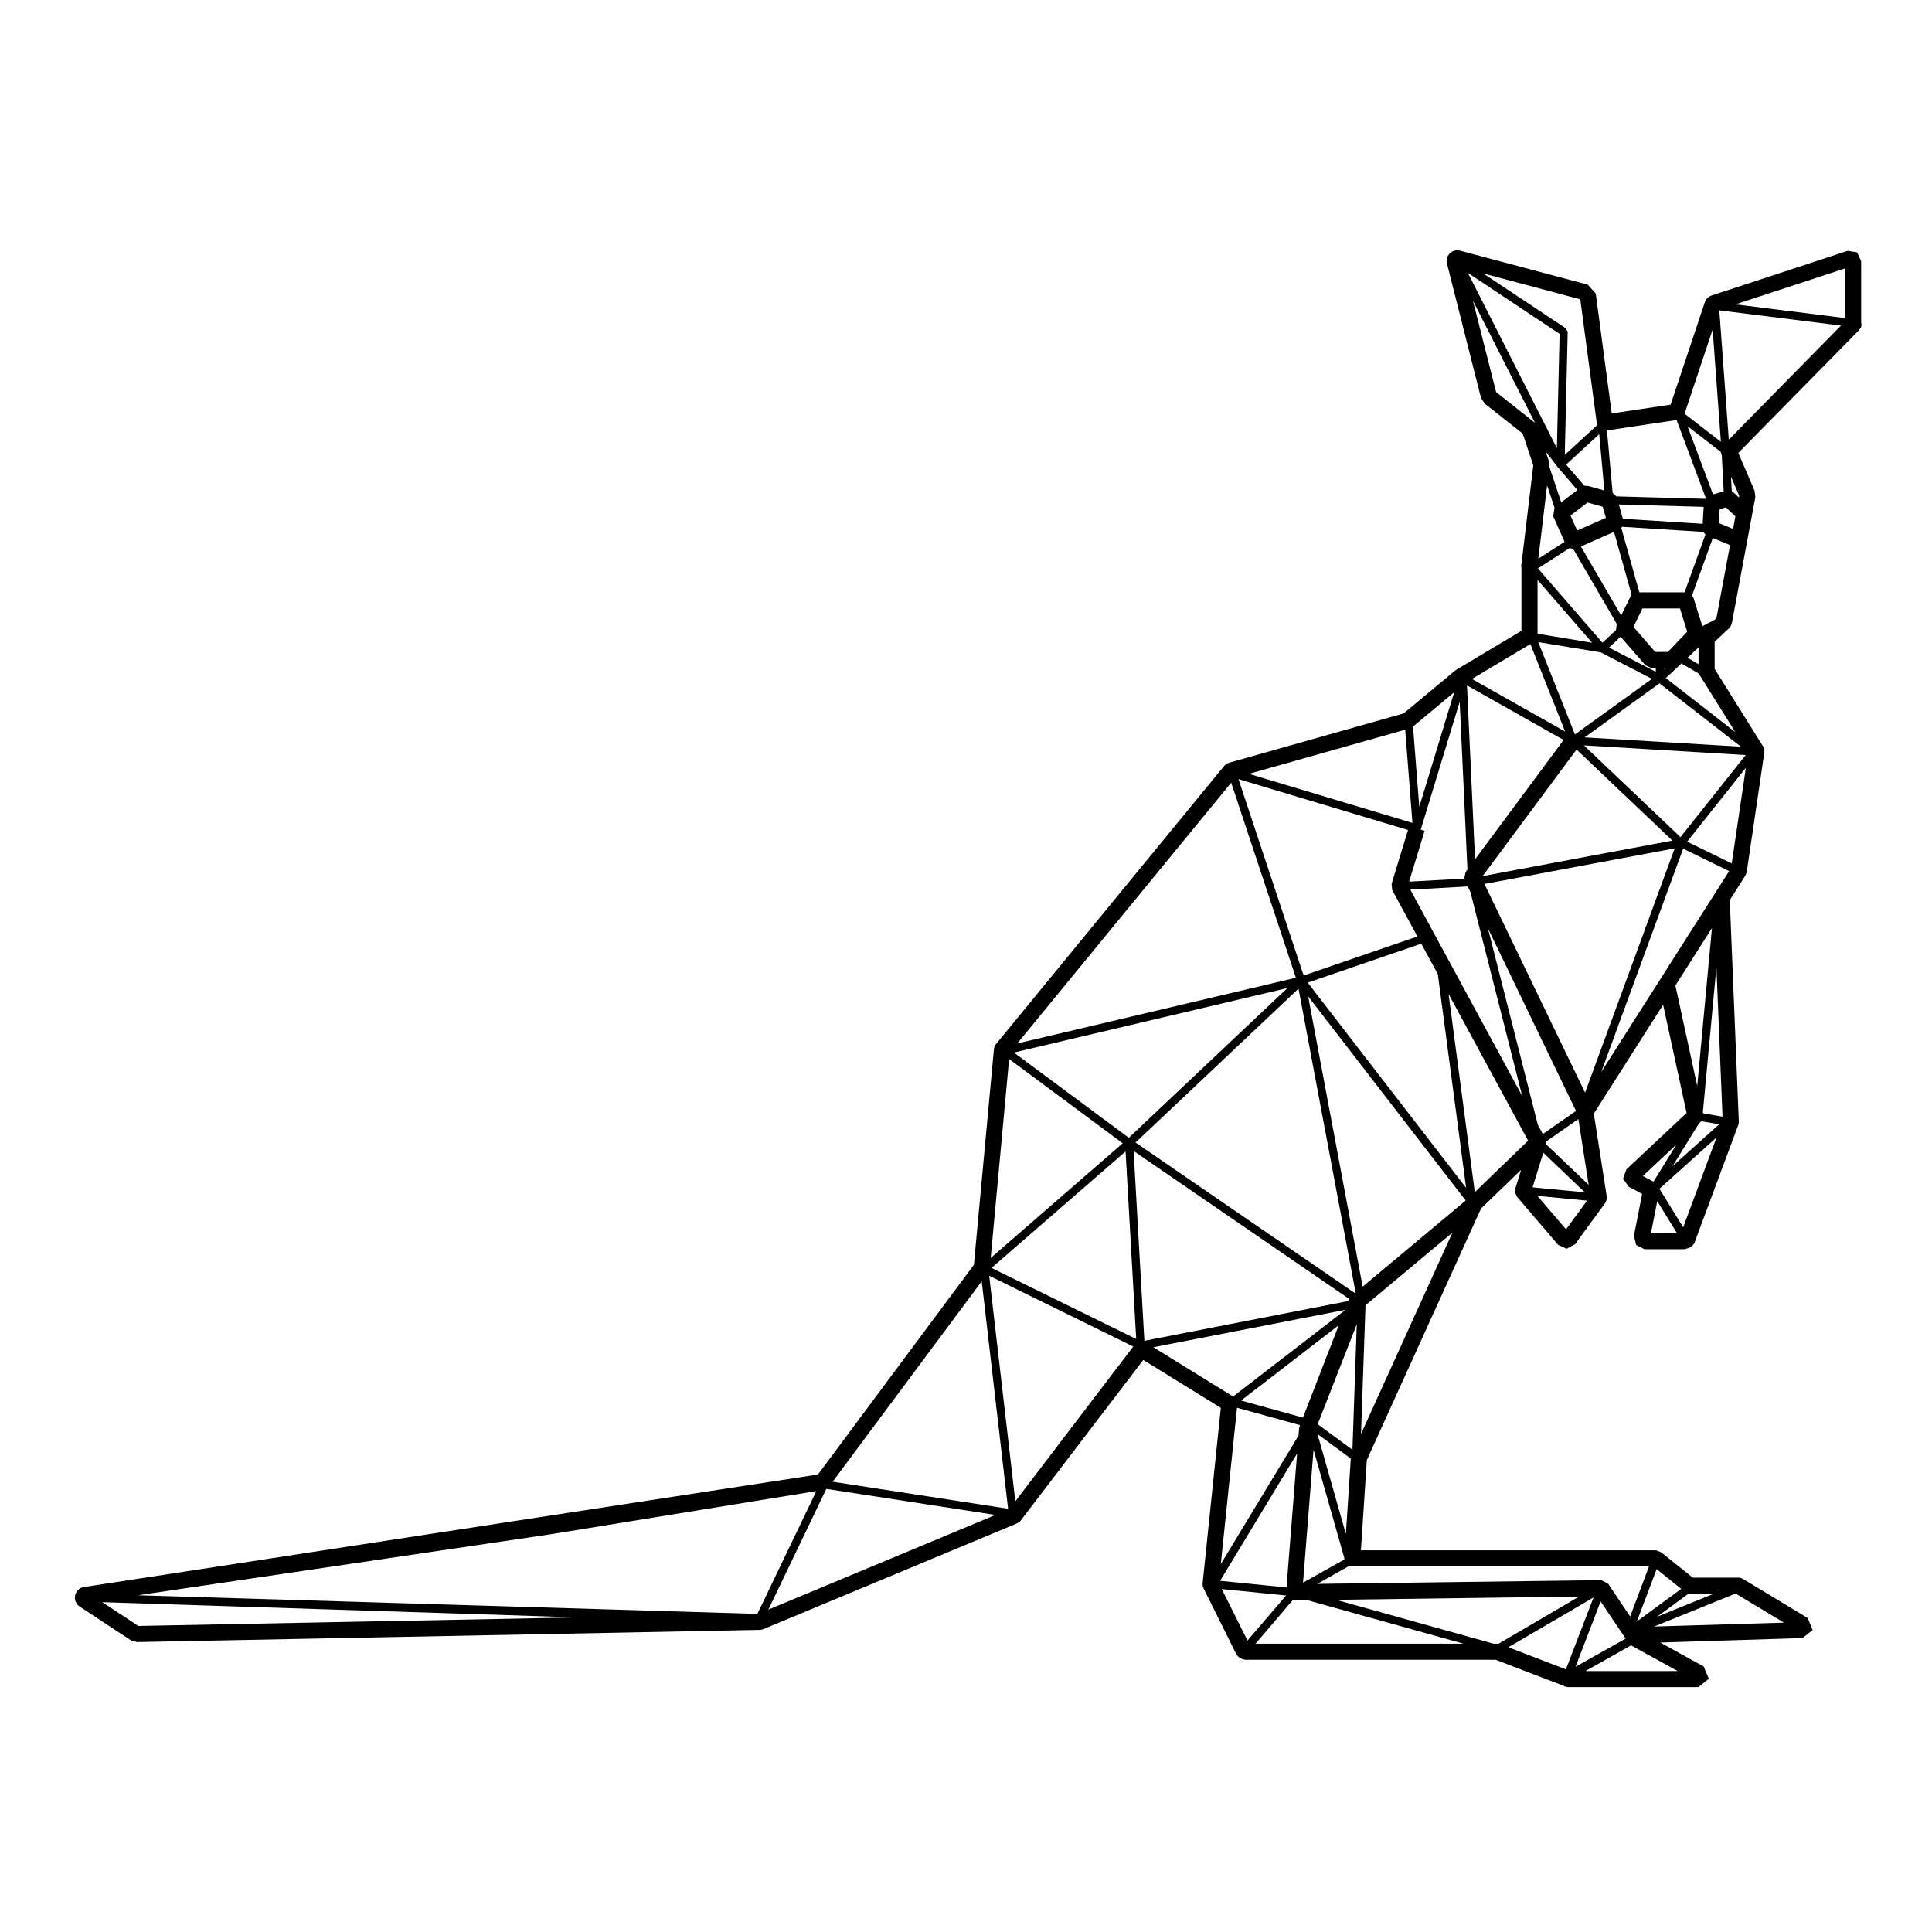 <?xml version="1.0" encoding="utf-8"?>
<!-- Designed by Vexels.com - 2019 All Rights Reserved - https://vexels.com/terms-and-conditions/  -->
<svg version="1.1" id="Layer_1" xmlns="http://www.w3.org/2000/svg" xmlns:xlink="http://www.w3.org/1999/xlink" x="0px" y="0px"
	 viewBox="0 0 1200 1200" enable-background="new 0 0 1200 1200" xml:space="preserve">
<path d="M1153.48,156.728l-5.882-0.936l-84.585,27.771l-0.927,0.427l-0.701,0.419l-0.819,0.656l-0.785,0.916l-0.67,1.147
	l-21.458,64.204l-36.582,5.471l-9.914-74.397l-4.908-5.578L906.531,155.6l-1.299-0.129l-0.589,0.014l-0.937,0.159l-0.867,0.241
	l-0.417,0.179l-0.809,0.453l-0.852,0.614l-0.47,0.473l-0.361,0.44l-0.611,0.896l-0.227,0.442l-0.313,0.892l-0.189,0.797l-0.06,0.451
	l-0.012,0.895l0.049,0.614l21.279,84.073l2.34,3.598l23.569,18.59l6.586,19.74l-7.518,62.741l0.177,0.78v39.273l-40.797,24.343
	l-32.396,26.964l-108.386,30.61l-0.001,0.001l-0.956,0.383l-0.881,0.497l-0.999,0.836L618.421,648.778l-0.468,0.804l-0.251,0.545
	l-0.317,1.068l-12.48,134.414l-96.863,130.238L51.568,985.823l-1.358,0.503l-0.535,0.291l-1.277,1.037l-0.483,0.539l-0.836,1.413
	l-0.268,0.673l-0.31,2.074l0.007,0.324l0.13,0.9l0.375,1.271l0.413,0.814l0.822,1.13l0.526,0.515l0.734,0.584l31.796,20.931
	l3.81,1.103l387.281-7.583l1.385-0.311l157.736-65.759l0.933-0.489l0.793-0.545l0.383-0.329l76.477-100.213l48.169,29.756
	l-11.296,108.949l0.016,1.136l0.109,0.801l0.181,0.651l20.456,41.131l0.946,1.408l0.262,0.277l1.054,0.876l0.599,0.348l0.907,0.402
	l1.381,0.383l0.835,0.104h155.255l42.372,16.227l0.295,0.268l2.104,0.506h81.168l6.482-5.217l-3.254-7.619l-26.933-14.876
	l88.373-2.771l6.251-5.005l-3.014-7.43l-40.148-24.254l-0.929-0.449l-1.37-0.401l-28.969,0.022l-19.606-15.741l-2.56-1.089
	l-1.094-0.17H845.307l3.646-56.042l70.941-156.27l24.919-24.054l-3.492,11.321l-0.124,0.626l-0.004,2.129l0.156,0.685l0.542,1.378
	l0.438,0.752l25.484,29.778l5.083,2.338l0.263-0.005l5.133-2.729l18.806-25.729l0.263-0.485h0l0.22-0.545l0.308-1.138l0.065-0.415
	l-0.015-1.628l-7.994-51.219l43.046-67.588l14.582,67.192l-37.4,35.053l-2.062,5.796l3.519,5.018l8.335,4.377l-5.096,26.064
	l1.395,5.713l5.171,2.625h25.121l0.6-0.206l0.102-0.099l1.453-0.398l0.78-0.335l0.835-0.49l0.641-0.502l0.703-0.721l0.712-1.007
	l27.382-73.656l0.212-1.127l0.042-0.641l-5.616-137.673l9.603-15.078l0.898-2.231l11.008-74.714l-0.061-1.263l-0.072-0.41h0
	l-0.458-1.392L1065,415.473v-16.931l8.694-8.055l0.692-0.766l0.627-0.92l0.408-0.921l0.31-1.045l14.542-78.008l-0.429-3.863
	l-10.142-23.639l74.873-76.133l1.241-1.771l0.25-0.604l0.127-1.581l-0.194-0.741V162.15L1153.48,156.728L1153.48,156.728z
	 M1080.067,309.016l-3.269-3.092l-1.169-0.817l-0.48-9.031l5.11,11.91L1080.067,309.016L1080.067,309.016z M1146,197.564
	l-68.077-8.512L1146,166.718V197.564L1146,197.564z M1055.846,419.556l21.952,35.142l-43.137-33.556l9.721-9.051l10.981,6.421
	L1055.846,419.556L1055.846,419.556z M1063.328,576.448l-9.149,98.108l-13.555-62.459L1063.328,576.448L1063.328,576.448z
	 M1056.48,696.631l0.216-0.23l11.117,1.897l-29.02,26.086l16.445-26.589L1056.48,696.631L1056.48,696.631z M1057.861,691.526
	l-0.17-0.785l8.401-90.082l3.797,92.919L1057.861,691.526L1057.861,691.526z M1066.608,552.683L994.552,665.82l50.876-138.698
	l28.58,13.942L1066.608,552.683L1066.608,552.683L1066.608,552.683z M835.952,952.795L818.3,890.696l20.699,15.223L835.952,952.795
	L835.952,952.795z M1019.502,985.468l-6.992,18.534l-13.698-20.354l-4.215-2.202l-176.38,2.334l19.849-11.19l1.906,0.328h184.249
	L1019.502,985.468L1019.502,985.468z M1049.652,989.918h14.787l-35.253,14.286l19.678-14.391L1049.652,989.918L1049.652,989.918z
	 M513.209,924.843l0.122-0.059l104.961,16.169l-141.055,58.825L513.209,924.843L513.209,924.843z M962.182,286.932l-2.166-6.493
	l7.28,9.429l0.041,0.042l0.039,0.057l12.343,14.396l-10.019,7.661l-7.39-22.148l0.092-0.767L962.182,286.932L962.182,286.932z
	 M1055.325,263.946l-9.012-6.971l17.441-52.32l5.125,69.775L1055.325,263.946L1055.325,263.946z M1068.812,280.698l0.378,1.486
	l0.244,0.57l1.19,22.39l-6.642,1.928l-15.858-42.375L1068.812,280.698L1068.812,280.698z M629.749,653.748l169.913-40.071
	l-98.532,93.012L629.749,653.748L629.749,653.748z M968.472,458.073l2.725,1.539l-55.023,74.138l-4.998-108.038L968.472,458.073
	L968.472,458.073z M995.498,314.757l1.943,6.876l-17.824,7.879l-4.162-9.299l10.574-8.086L995.498,314.757L995.498,314.757z
	 M996.485,304.653l-10.179-2.827l-2.258-0.097l-11.302-13.182l20.558-18.863L996.485,304.653L996.485,304.653z M974.805,340.444
	l2.283,0.474h0.019l27.163,46.674l-0.142,0.334l-0.372,3.349l-8.463,7.929l-40.043-46.158L974.805,340.444L974.805,340.444z
	 M704.109,714.908l-0.001-0.019l133.815,91.854l-0.573,1.382l-126.555,24.688L704.109,714.908L704.109,714.908z M841.573,803.183
	l-136.28-93.546l101.241-95.57l35.452,188.771L841.573,803.183L841.573,803.183z M831.542,823.111l-22.241,57.383l-38.446-10.604
	L831.542,823.111L831.542,823.111z M812.255,610.34l70.527-24.219l10.271,18.942l17.578,132.748L812.255,610.34L812.255,610.34z
	 M955.18,698.668l-31.012-122.125l54.712,113.447l-20.614,14.371L955.18,698.668L955.18,698.668z M875.969,552.576l35.689-1.976
	l1.615,3.35l32.204,126.823L875.969,552.576L875.969,552.576z M922.013,549.052l118.16-22.125l-55.655,151.729L922.013,549.052
	L922.013,549.052z M1038.765,522.105L920.89,544.175l58.347-78.617L1038.765,522.105L1038.765,522.105z M1033.479,414.933h0.51
	l-0.523,0.487L1033.479,414.933L1033.479,414.933z M1006.603,395.48l15.387,17.722l3.776,1.715h2.711l-0.062,2.332l-29.017-15.031
	L1006.603,395.48L1006.603,395.48z M1028.047,404.918l-13.481-15.579l5.582-11.421h23.318l4.5,14.433l-12.027,12.567H1028.047
	L1028.047,404.918z M994.308,405.216l31.741,16.446l-47.825,34.501l-22.799-57.354L994.308,405.216L994.308,405.216z
	 M699.116,715.176l6.606,116.51l-89.854-44.155L699.116,715.176L699.116,715.176z M799.071,985.984l-41.239-4.126l47.822-79.046
	L799.071,985.984L799.071,985.984z M980.842,991.637l-50.059,29.312l-3.126-0.031l-97.74-27.237L980.842,991.637L980.842,991.637z
	 M835.017,968.629l-25.681,14.402l6.537-82.586l19.112,67.233l-0.002,0.037L835.017,968.629L835.017,968.629z M812.523,618.872
	l97.853,126.794l-63.993,53.496L812.523,618.872L812.523,618.872z M1043.776,519.968l-60.003-56.997l100.514,6L1043.776,519.968
	L1043.776,519.968z M984.239,457.99l46.512-33.554l50.585,39.35L984.239,457.99L984.239,457.99z M1012.543,370.821l-5.628,11.47
	l-24.994-42.865l20.564-9.089l10.975,39.201L1012.543,370.821L1012.543,370.821z M1008.001,322.232l-2.507-8.874l52.689,1.467
	l-0.624,10.509L1008.001,322.232L1008.001,322.232z M1059.475,309.293l-0.391,0.555l-55.151-1.535l-2.29-2.151l-3.529-38.804
	l43.247-6.468L1059.475,309.293L1059.475,309.293z M911.721,169.497l56.975,37.875l-1.685,70.989L911.721,169.497L911.721,169.497z
	 M965.536,315.337l-0.825,5.351l7.087,15.834l-16.333,10.494l5.454-45.517L965.536,315.337L965.536,315.337z M955,360.179
	l33.898,39.041L955,393.634V360.179L955,360.179z M972.145,454.405l-57.887-32.695l36.275-21.673L972.145,454.405L972.145,454.405z
	 M906.642,435.893l4.82,104.206l-1.149,1.549l-0.855,4.065l-34.236,1.896l9.626-31.579l-2.391-0.729L906.642,435.893
	L906.642,435.893z M775.744,480.653l97.051-27.41l4.496,57.886L775.744,480.653L775.744,480.653z M769.247,483.924l105.299,31.601
	l-10.201,33.467l0.387,3.841l15.632,28.831l-70.643,24.259L769.247,483.924L769.247,483.924z M804.912,607.301l-173.057,40.812
	l132.862-161.965L804.912,607.301L804.912,607.301z M697.335,710.1l-81.995,71.266l11.437-123.597L697.335,710.1L697.335,710.1z
	 M626.139,937.103L517.18,920.318l92.587-124.49L626.139,937.103L626.139,937.103z M614.401,792.382l89.484,43.973l-73.25,96.113
	L614.401,792.382L614.401,792.382z M835.214,813.637l-0.182,0.47l-69.143,53.297l-49.51-30.585L835.214,813.637L835.214,813.637z
	 M773.418,875.785l34.067,9.396l-0.282,0.729l-0.322,1.412l-0.346,4.377l-48.271,79.788l10.07-97.105L773.418,875.785
	L773.418,875.785z M947.942,1016.661l41.83-24.452l-17.168,44.655l-35.738-13.728L947.942,1016.661L947.942,1016.661z
	 M994.175,994.689l15.521,23.08l-31.122,17.5L994.175,994.689L994.175,994.689z M818.438,884.591l24.289-62.088l-2.705,77.961
	L818.438,884.591L818.438,884.591z M848.138,810.728l53.984-45.128l-56.756,125.047L848.138,810.728L848.138,810.728z
	 M899.726,617.371l49.407,91.122l-33.106,31.978L899.726,617.371L899.726,617.371z M958.556,715.974l25.795,24.611l-32.438-3.124
	L958.556,715.974L958.556,715.974z M982.669,732.069l-22.485-21.453l0.124-1.583l20.046-13.975l6.385,40.894L982.669,732.069
	L982.669,732.069z M1047.928,522.779l36.467-45.906l-8.779,59.413L1047.928,522.779L1047.928,522.779z M1055,412.558l-6.862-4.025
	l6.862-6.409V412.558L1055,412.558z M1046.289,367.918h-28.061l-11.223-40.031l0.581-0.698l50.352,3.172l1.348,1.624
	L1046.289,367.918L1046.289,367.918z M1067.603,324.882l0.511-8.597l3.892-1.13l5.88,5.563l-1.456,7.812L1067.603,324.882
	L1067.603,324.882z M991.472,264.58l-19.559,17.945l1.814-76.412l-1.115-2.142l-51.293-34.098l60.218,16.047l10.292,77.239
	l0.212,0.897L991.472,264.58L991.472,264.58z M953.416,262.635l-24.156-19.09l-14.451-56.925L953.416,262.635L953.416,262.635z
	 M881.532,501.158l-3.875-49.889l25.555-21.275L881.532,501.158L881.532,501.158z M342.452,952.889l164.587-26.747l-36.617,76.279
	L85.689,990.843L342.452,952.889L342.452,952.889z M358.791,1004.595l-272.843,5.313L63.51,995.136L358.791,1004.595
	L358.791,1004.595z M758.86,986.986l39.974,4l-23.988,27.988L758.86,986.986L758.86,986.986z M802.939,993.879l0.977,0.096
	l8.191-0.059l96.891,27.002H779.85L802.939,993.879L802.939,993.879z M984.736,1037.918l28.355-15.944l28.957,15.944H984.736
	L984.736,1037.918z M1027.352,1010.273l50.34-20.355h0.572l29.802,17.924L1027.352,1010.273L1027.352,1010.273z M1016.704,1007.079
	l12.264-32.455l15.305,12.239L1016.704,1007.079L1016.704,1007.079z M985.754,745.744l-13.059,17.806l-17.808-20.779
	L985.754,745.744L985.754,745.744z M1041.249,710.905l-14.236,23.017l-6.616-3.474L1041.249,710.905L1041.249,710.905z
	 M1029.34,746.039l12.242,19.879h-16.128L1029.34,746.039L1029.34,746.039z M1066.162,706.505l-20.705,55.812l-14.746-23.945
	L1066.162,706.505L1066.162,706.505z M1057.364,388.96l-5.451-17.429l-0.955-1.714l12.885-35.669l10.715,4.429l-8.454,45.356
	l-1.113,1.036L1057.364,388.96L1057.364,388.96z M1067.895,192.775l75.575,9.449l-69.677,70.849L1067.895,192.775L1067.895,192.775z
	"/>
</svg>
